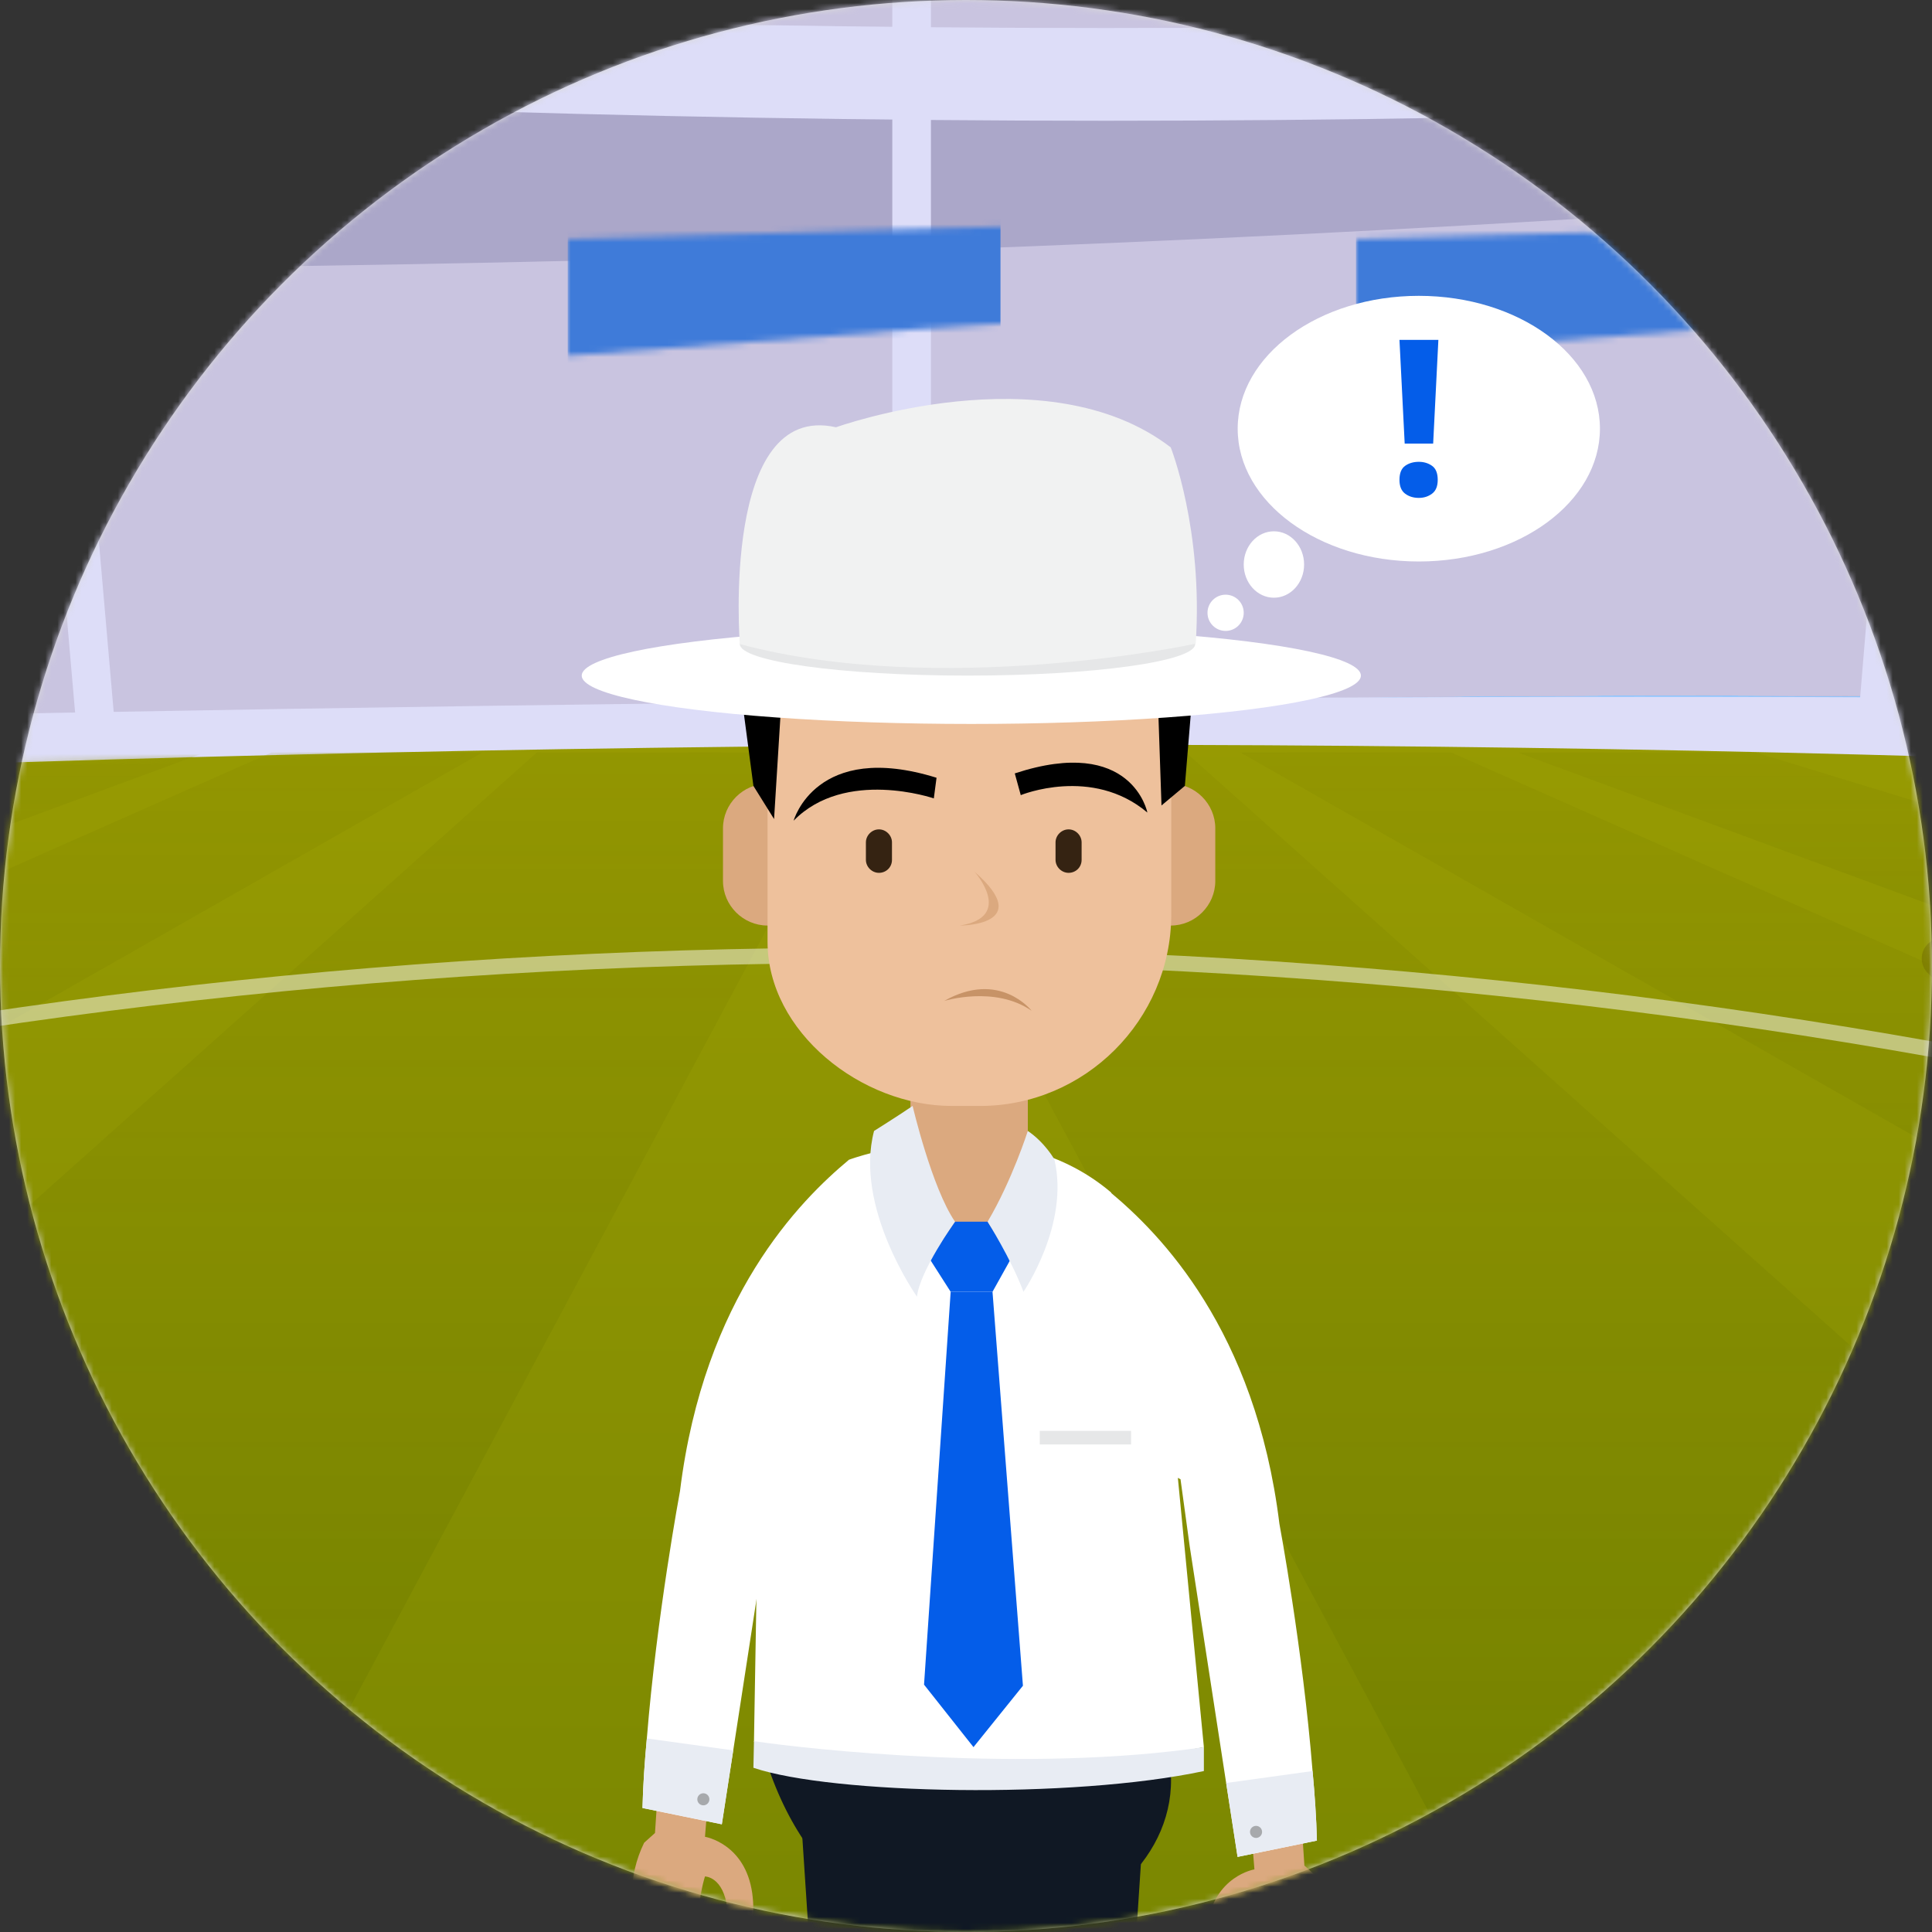 <?xml version="1.0" encoding="UTF-8"?>
<svg width="320px" height="320px" viewBox="0 0 320 320" version="1.1" xmlns="http://www.w3.org/2000/svg" xmlns:xlink="http://www.w3.org/1999/xlink">
    <rect x="0" y="0" width="320" height="320" fill="#333333" stroke="none"/>
    <title>Group 3</title>
    <defs>
        <circle id="path-1" cx="160" cy="160" r="160"></circle>
        <linearGradient x1="50%" y1="27.823%" x2="50%" y2="65.032%" id="linearGradient-3">
            <stop stop-color="#045DE9" offset="0%"></stop>
            <stop stop-color="#8FC5FD" offset="100%"></stop>
        </linearGradient>
        <path d="M0,30.277 L0,10.957 C468.84,-3.047 776.04,-3.047 921.6,10.957 L921.6,30.277 C767.279,16.828 613.253,10.388 459.52,10.957 C305.788,11.525 152.614,17.965 0,30.277 Z" id="path-4"></path>
        <linearGradient x1="50%" y1="0%" x2="50%" y2="100%" id="linearGradient-6">
            <stop stop-color="#989B02" offset="0%"></stop>
            <stop stop-color="#708001" offset="100%"></stop>
        </linearGradient>
        <path d="M0.175,20.598 C348.675,-6.866 657.203,-6.866 925.76,20.598 C924.053,186.066 923.2,268.8 923.2,268.8 L0.175,267.498" id="path-7"></path>
        <linearGradient x1="50%" y1="0%" x2="50%" y2="100%" id="linearGradient-9">
            <stop stop-color="#8D9000" stop-opacity="0.45" offset="0%"></stop>
            <stop stop-color="#627501" stop-opacity="0.71" offset="100%"></stop>
        </linearGradient>
        <linearGradient x1="50%" y1="0%" x2="50%" y2="100%" id="linearGradient-10">
            <stop stop-color="#8D9000" stop-opacity="0.45" offset="0%"></stop>
            <stop stop-color="#627501" stop-opacity="0.71" offset="100%"></stop>
        </linearGradient>
        <linearGradient x1="50%" y1="0%" x2="50%" y2="100%" id="linearGradient-11">
            <stop stop-color="#8D9000" stop-opacity="0.45" offset="0%"></stop>
            <stop stop-color="#627501" stop-opacity="0.71" offset="100%"></stop>
        </linearGradient>
        <linearGradient x1="50%" y1="0%" x2="50%" y2="100%" id="linearGradient-12">
            <stop stop-color="#8D9000" stop-opacity="0.45" offset="0%"></stop>
            <stop stop-color="#627501" stop-opacity="0.71" offset="100%"></stop>
        </linearGradient>
        <linearGradient x1="94.323%" y1="60.652%" x2="0%" y2="60.652%" id="linearGradient-13">
            <stop stop-color="#2F02BE" stop-opacity="0" offset="0%"></stop>
            <stop stop-color="#000C7C" stop-opacity="0.138" offset="100%"></stop>
        </linearGradient>
    </defs>
    <g id="Page-1" stroke="none" stroke-width="1" fill="none" fill-rule="evenodd">
        <g id="Crictracker_Error" transform="translate(-559, -266)">
            <g id="Group-3" transform="translate(559, 266)">
                <mask id="mask-2" fill="white">
                    <use xlink:href="#path-1"></use>
                </mask>
                <use id="Mask" fill="#D8D8D8" xlink:href="#path-1"></use>
                <g mask="url(#mask-2)">
                    <g transform="translate(-910.4, -1543.2)">
                        <rect id="Rectangle" fill="url(#linearGradient-3)" x="599.952" y="294.4" width="921.6" height="1638.4"></rect>
                        <g id="Group-51" stroke-width="1" fill="none" transform="translate(598.352, 1113.6)">
                            <path d="M4.16,557.83 L4.16,353.28 C355.224,396.375 662.424,396.375 925.76,353.28 L925.76,557.83 C772.293,545.842 618.692,542.117 464.96,546.654 C311.228,551.191 157.627,554.916 4.16,557.83 Z" id="Mask" fill="#D4D3DF"></path>
                            <g id="Group-47-Copy-2" transform="translate(1.6, 33.28)">
                                <path d="M0,524.55 L0,0 C351.064,43.095 658.264,43.095 921.6,0 L921.6,524.55 C768.133,512.562 614.533,508.837 460.8,513.374 C307.067,517.911 153.468,521.636 0,524.55 Z" id="Mask-Copy-3" fill="#DDDDF8"></path>
                                <path d="M0,524.55 L0,25.6 C351.064,68.695 658.264,68.695 921.6,25.6 L921.6,524.55 C768.133,512.562 614.533,508.837 460.8,513.374 C307.067,517.911 153.468,521.636 0,524.55 Z" id="Mask-Copy-2" fill="#ABA7C9"></path>
                                <path d="M1.425,523.96 L0,87.04 C357.643,146.307 665.318,146.307 923.025,87.04 L923.025,523.96 C769.558,511.972 615.957,508.247 462.225,512.784 C308.493,517.321 154.893,521.046 1.425,523.96 Z" id="Mask-Copy" fill="#C9C4E0"></path>
                            </g>
                            <g id="Group-47-Copy" transform="translate(1.6, 248.32)">
                                <path d="M0,309.51 L0,0 C351.064,43.095 658.264,43.095 921.6,0 L921.6,309.51 C768.133,297.522 614.533,293.797 460.8,298.334 C307.067,302.871 153.468,306.596 0,309.51 Z" id="Mask-Copy-3" fill="#DDDDF8"></path>
                                <path d="M0,309.51 L0,30.72 C351.064,73.815 658.264,73.815 921.6,30.72 L921.6,309.51 C768.133,297.522 614.533,293.797 460.8,298.334 C307.067,302.871 153.468,306.596 0,309.51 Z" id="Mask-Copy-2" fill="#ABA7C9"></path>
                                <path d="M0,309.51 L0,91.365 C351.064,107.684 658.264,94.295 921.6,51.2 L921.6,309.51 C768.133,297.522 614.533,293.797 460.8,298.334 C307.067,302.871 153.468,306.596 0,309.51 Z" id="Mask-Copy" fill="#C9C4E0"></path>
                            </g>
                            <g id="Group-47" transform="translate(1.6, 401.92)">
                                <path d="M0,155.91 L0,0 C351.064,43.095 658.264,43.095 921.6,0 L921.6,155.91 C768.133,143.922 614.533,140.197 460.8,144.734 C307.067,149.271 153.468,152.996 0,155.91 Z" id="Mask-Copy-3" fill="#DDDDF8"></path>
                                <path d="M0,155.91 L0,15.36 C351.064,58.455 658.264,58.455 921.6,15.36 L921.6,155.91 C768.133,143.922 614.533,140.197 460.8,144.734 C307.067,149.271 153.468,152.996 0,155.91 Z" id="Mask-Copy-2" fill="#ABA7C9"></path>
                                <path d="M2.56,155.91 L0,65.405 C352.77,81.964 660.824,68.695 924.16,25.6 L924.16,155.91 C770.692,143.922 617.092,140.197 463.36,144.734 C309.627,149.271 156.028,152.996 2.56,155.91 Z" id="Mask-Copy" fill="#C9C4E0"></path>
                            </g>
                            <polygon id="Rectangle" fill="#DDDDF8" points="459.84 165.058 466.24 165.058 466.24 541.07 459.84 541.07"></polygon>
                            <polygon id="Rectangle-Copy-39" fill="#DDDDF8" points="652.247 159.665 658.665 159.291 626.24 548.75 619.84 548.75"></polygon>
                            <polygon id="Rectangle-Copy-41" fill="#DDDDF8" transform="translate(310.736, 352.44) scale(-1, 1) translate(-310.736, -352.44) " points="324.567 156.504 330.985 156.13 296.886 548.75 290.486 548.75"></polygon>
                            <g id="Rectangle-+-Rectangle-Copy-20-+-Rectangle-Copy-29-+-Rectangle-Copy-30-+-Rectangle-Copy-31-+-Rectangle-Copy-37-+-Rectangle-Copy-38-Mask" transform="translate(1.6, 544.563)">
                                <mask id="mask-5" fill="white">
                                    <use xlink:href="#path-4"></use>
                                </mask>
                                <use id="Mask" fill="#DDDDF8" xlink:href="#path-4"></use>
                                <rect id="Rectangle-Copy-29" fill="#3F7BD9" mask="url(#mask-5)" x="273.92" y="-86.323" width="71.68" height="386.56"></rect>
                                <rect id="Rectangle-Copy-30" fill="#3F7BD9" mask="url(#mask-5)" x="404.48" y="-86.323" width="71.68" height="386.56"></rect>
                                <rect id="Rectangle-Copy-31" fill="#3F7BD9" mask="url(#mask-5)" x="535.04" y="-86.323" width="71.68" height="386.56"></rect>
                            </g>
                            <g id="Group-+-Group-Copy-Mask" transform="translate(0, 552.96)">
                                <mask id="mask-8" fill="white">
                                    <use xlink:href="#path-7"></use>
                                </mask>
                                <use id="Mask" fill="url(#linearGradient-6)" xlink:href="#path-7"></use>
                                <g id="Group" mask="url(#mask-8)">
                                    <g transform="translate(454.72, 1.278)">
                                        <polygon id="Rectangle" fill="url(#linearGradient-9)" points="3.63797881e-14 0 53.76 0 349.175 263.68 141.21 263.68"></polygon>
                                        <polygon id="Rectangle-Copy" fill="url(#linearGradient-10)" points="62.775 1.09139364e-13 97.705 1.09139364e-13 652.14 245.235 493.42 245.235"></polygon>
                                        <polygon id="Path-4" fill="url(#linearGradient-11)" points="108.735 0 148.125 0 488.57 103.84 465.92 131.84"></polygon>
                                        <polygon id="Path-5" fill="url(#linearGradient-12)" points="174.588 0 218.94 0 488.57 51.09 465.92 84.025"></polygon>
                                    </g>
                                </g>
                                <g id="Group-Copy" mask="url(#mask-8)">
                                    <g transform="translate(128.22, 133.278) scale(-1, 1) translate(-128.22, -133.278) translate(-198.28, 1.278)">
                                        <polygon id="Rectangle" fill="url(#linearGradient-9)" points="3.63797881e-14 0 53.76 0 349.175 263.68 141.21 263.68"></polygon>
                                        <polygon id="Rectangle-Copy" fill="url(#linearGradient-10)" points="62.775 1.09139364e-13 97.705 1.09139364e-13 652.14 245.235 493.42 245.235"></polygon>
                                        <polygon id="Path-4" fill="url(#linearGradient-11)" points="108.735 0 148.125 0 488.57 103.84 465.92 131.84"></polygon>
                                    </g>
                                </g>
                                <path d="M455.47,34.883 C616.88,34.883 770.47,73.699 888.303,136.471 C1005.884,199.109 1087.898,285.591 1106.259,381.201 C1115.233,427.928 1105.519,472.482 1080.239,513.12 C1053.896,555.468 1010.676,593.559 954.094,625.464 C842.77,688.238 679.773,727.038 491.507,727.038 C303.224,727.038 136.186,688.229 18.339,625.449 C-41.584,593.527 -88.779,555.414 -119.531,513.044 C-149.039,472.39 -163.392,427.821 -159.264,381.073 C-150.825,285.503 -77.807,199.062 33.219,136.456 C144.529,73.69 294.076,34.883 455.47,34.883 Z" id="Oval" stroke-opacity="0.48" stroke="#FFFFFF" stroke-width="2.56" mask="url(#mask-8)"></path>
                                <path d="M643.429,33.801 L649.152,35.217 C650.56,35.565 651.419,36.989 651.071,38.397 C650.88,39.169 650.35,39.812 649.63,40.148 C645.184,42.218 640.339,43.29 635.434,43.29 L633.749,43.29 C631.869,43.29 630.346,41.766 630.346,39.887 C630.346,39.062 630.646,38.264 631.19,37.644 C634.231,34.176 638.952,32.693 643.429,33.801 Z" id="Rectangle-Copy-16" fill-opacity="0.62" fill="#767500" mask="url(#mask-8)" transform="translate(641.31, 37.644) scale(1, -1) translate(-641.31, -37.644) "></path>
                            </g>
                            <path d="M1.6,557.83 L1.6,58.88 C213.615,79.741 367.804,90.702 464.167,91.764 C544.898,92.654 622.62,90.621 697.333,85.666 C237.128,366.595 5.217,524.92 1.6,560.64 C-0.975,569.503 46.812,655.263 144.96,817.918 L4.16,826.88 L1.6,557.83 Z" id="Mask-Copy-4" fill="url(#linearGradient-13)"></path>
                        </g>
                    </g>
                </g>
                <g id="XMLID_131_" mask="url(#mask-2)">
                    <g transform="translate(95, 66)" id="Group">
                        <g transform="translate(0.755, 0.079)">
                            <path d="M31.555,226.811 C47.125,271.991 100.135,255.341 98.155,227.261 C73.225,213.581 41.725,218.261 31.555,226.811 Z" id="XMLID_365_" fill="#101824" fill-rule="nonzero"></path>
                            <path d="M31.375,87.221 L31.375,87.221 C27.325,87.221 23.995,83.891 23.995,79.841 L23.995,71.111 C23.995,67.061 27.325,63.731 31.375,63.731 L31.375,63.731 C35.425,63.731 38.755,67.061 38.755,71.111 L38.755,79.841 C38.755,83.891 35.425,87.221 31.375,87.221 Z" id="XMLID_364_" fill="#DBA97F" fill-rule="nonzero"></path>
                            <path d="M29.125,222.401 L30.385,148.781 L44.862,126.011 C44.862,126.011 70.525,116.381 88.255,131.411 L98.245,167.411 L103.645,223.301 C103.645,223.301 65.125,231.311 29.125,222.401 Z" id="XMLID_363_" fill="#FFFFFF" fill-rule="nonzero"></path>
                            <path d="M98.155,87.221 L98.155,87.221 C94.105,87.221 90.775,83.891 90.775,79.841 L90.775,71.111 C90.775,67.061 94.105,63.731 98.155,63.731 L98.155,63.731 C102.205,63.731 105.535,67.061 105.535,71.111 L105.535,79.841 C105.535,83.891 102.205,87.221 98.155,87.221 Z" id="XMLID_362_" fill="#DBA97F" fill-rule="nonzero"></path>
                            <path d="M73.765,127.001 L55.765,127.001 C55.315,127.001 55.045,126.641 55.045,126.281 L55.045,104.951 C55.045,104.501 55.405,104.231 55.765,104.231 L73.765,104.231 C74.215,104.231 74.485,104.591 74.485,104.951 L74.485,126.281 C74.485,126.731 74.125,127.001 73.765,127.001 Z" id="XMLID_361_" fill="#DBA97F" fill-rule="nonzero"></path>
                            <path d="M66.565,117.101 L61.885,117.101 C46.945,117.101 31.375,104.861 31.375,89.921 L31.375,48.161 C31.375,33.221 43.615,20.981 58.555,20.981 L71.065,20.981 C86.005,20.981 98.245,33.221 98.245,48.161 L98.245,85.511 C98.155,102.881 83.935,117.101 66.565,117.101 Z" id="XMLID_360_" fill="#EEC19C" fill-rule="nonzero"></path>
                            <path d="M56.035,124.841 C56.035,124.841 51.445,127.721 54.955,131.951 C59.455,137.441 62.155,142.391 65.215,142.391 C68.095,142.391 69.895,140.231 73.405,133.031 C77.815,124.031 73.315,124.841 73.315,124.841 L56.035,124.841 Z" id="XMLID_359_" fill="#DBA97F" fill-rule="nonzero"></path>
                            <path d="M49.825,78.491 C48.655,78.491 47.665,77.501 47.665,76.331 L47.665,73.451 C47.665,72.281 48.655,71.291 49.825,71.291 C50.995,71.291 51.985,72.281 51.985,73.451 L51.985,76.331 C51.985,77.591 50.995,78.491 49.825,78.491 Z" id="XMLID_358_" fill="#352312" fill-rule="nonzero"></path>
                            <path d="M81.235,78.491 C80.065,78.491 79.075,77.501 79.075,76.331 L79.075,73.451 C79.075,72.281 80.065,71.291 81.235,71.291 C82.405,71.291 83.395,72.281 83.395,73.451 L83.395,76.331 C83.395,77.591 82.405,78.491 81.235,78.491 Z" id="XMLID_357_" fill="#352312" fill-rule="nonzero"></path>
                            <path d="M65.665,78.311 C65.665,78.311 72.325,85.781 63.235,87.221 C63.325,87.221 75.835,87.221 65.665,78.311 Z" id="XMLID_356_" fill="#DBA97F" fill-rule="nonzero"></path>
                            <path d="M60.625,99.371 C60.625,99.371 68.995,101.981 75.115,97.751 C75.115,97.751 69.805,104.591 60.625,99.371 Z" id="XMLID_355_" fill="#C79367" fill-rule="nonzero" transform="translate(67.87, 99.542) scale(1, -1) translate(-67.87, -99.542) "></path>
                            <path d="M58.915,66.161 C58.915,66.161 44.245,61.121 35.695,69.851 C35.695,69.851 39.385,56.531 59.365,62.741 L58.915,66.161 Z" id="XMLID_354_" fill="#000000" fill-rule="nonzero"></path>
                            <path d="M73.315,65.621 C73.315,65.621 85.105,60.761 94.285,68.501 C94.285,68.501 91.765,55.631 72.325,62.021 L73.315,65.621 Z" id="XMLID_353_" fill="#000000" fill-rule="nonzero"></path>
                            <path d="M103.645,227.261 C81.775,231.941 42.085,231.131 29.035,226.721 L29.125,222.311 C38.125,223.661 74.305,227.621 103.645,223.301 L103.645,227.261 L103.645,227.261 Z" id="XMLID_351_" fill="#E8ECF3" fill-rule="nonzero"></path>
                            <polygon id="XMLID_350_" fill="#101824" fill-rule="nonzero" points="37.045 236.891 45.865 370.541 60.085 370.091 63.775 245.801"></polygon>
                            <polygon id="XMLID_349_" fill="#101824" fill-rule="nonzero" points="93.565 237.341 84.745 370.991 70.435 370.541 66.835 246.251"></polygon>
                            <polygon id="XMLID_348_" fill="#000000" fill-rule="nonzero" points="33.895 46.361 32.455 69.581 29.035 64.091 26.785 47.081"></polygon>
                            <polygon id="XMLID_347_" fill="#000000" fill-rule="nonzero" points="95.815 43.661 96.625 67.331 100.495 64.091 102.295 42.311"></polygon>
                            <g id="Group-5" transform="translate(88.114, 131.411)" fill-rule="nonzero">
                                <path d="M23.632,108.81 L23.902,112.14 C23.902,112.14 17.242,113.22 16.072,121.5 C14.992,129.78 19.492,129.33 20.212,124.02 C20.842,118.71 23.902,118.71 23.902,118.71 C23.902,118.71 28.042,131.4 20.302,137.07 C20.302,137.07 17.422,140.94 22.642,140.85 C22.642,140.85 26.152,141.3 29.392,138.78 C32.632,136.26 39.472,124.38 33.982,113.13 L32.182,111.51 L31.822,106.11 L23.632,108.81 Z" id="XMLID_337_" fill="#DBA97F"></path>
                                <path d="M34.252,107.37 L21.112,110.07 L19.222,97.83 L13.192,58.68 L11.662,47.52 L11.662,47.52 C8.152,45.9 -0.758,37.44 0.052,-3.26139116e-13 C8.152,6.75 24.082,22.68 28.042,54.9 C28.042,54.9 31.912,75.6 33.532,95.85 C33.892,99.72 34.162,103.59 34.252,107.37 Z" id="XMLID_336_" fill="#FFFFFF"></path>
                                <path d="M34.252,107.37 L21.112,110.07 L19.222,97.83 L33.532,95.85 C33.892,99.72 34.162,103.59 34.252,107.37 Z" id="XMLID_335_" fill="#E8ECF3"></path>
                                <circle id="XMLID_334_" fill="#A7A9AC" cx="24.172" cy="105.93" r="1"></circle>
                            </g>
                            <g id="Group-5-Copy" transform="translate(26.414, 196.511) scale(-1, 1) translate(-26.414, -196.511) translate(7.914, 126.011)" fill-rule="nonzero">
                                <path d="M23.632,108.81 L23.902,112.14 C23.902,112.14 17.242,113.22 16.072,121.5 C14.992,129.78 19.492,129.33 20.212,124.02 C20.842,118.71 23.902,118.71 23.902,118.71 C23.902,118.71 28.042,131.4 20.302,137.07 C20.302,137.07 17.422,140.94 22.642,140.85 C22.642,140.85 26.152,141.3 29.392,138.78 C32.632,136.26 39.472,124.38 33.982,113.13 L32.182,111.51 L31.822,106.11 L23.632,108.81 Z" id="XMLID_337_" fill="#DBA97F"></path>
                                <path d="M34.252,107.37 L21.112,110.07 L19.222,97.83 L13.192,58.68 L11.662,47.52 L11.662,47.52 C8.152,45.9 -0.758,37.44 0.052,-3.26139116e-13 C8.152,6.75 24.082,22.68 28.042,54.9 C28.042,54.9 31.912,75.6 33.532,95.85 C33.892,99.72 34.162,103.59 34.252,107.37 Z" id="XMLID_336_" fill="#FFFFFF"></path>
                                <path d="M34.252,107.37 L21.112,110.07 L19.222,97.83 L33.532,95.85 C33.892,99.72 34.162,103.59 34.252,107.37 Z" id="XMLID_335_" fill="#E8ECF3"></path>
                                <circle id="XMLID_334_" fill="#A7A9AC" cx="24.172" cy="105.93" r="1"></circle>
                            </g>
                            <polygon id="XMLID_333_" fill="#045DE9" fill-rule="nonzero" points="62.425 136.271 67.825 136.271 71.695 142.391 68.635 147.881 61.705 147.881 58.195 142.391"></polygon>
                            <polygon id="XMLID_332_" fill="#045DE9" fill-rule="nonzero" points="61.705 147.881 57.295 212.951 65.485 223.301 73.675 213.131 68.635 147.881"></polygon>
                            <rect id="XMLID_331_" fill="#E6E7E8" fill-rule="nonzero" x="76.465" y="170.921" width="15.12" height="2.25"></rect>
                            <path d="M74.485,121.241 C74.485,121.241 71.875,129.431 67.825,136.271 C67.825,136.271 71.695,142.391 73.765,147.881 C73.765,147.881 81.415,136.721 78.895,126.011 C78.895,125.921 77.275,123.131 74.485,121.241 Z" id="XMLID_330_" fill="#E8ECF3" fill-rule="nonzero"></path>
                            <ellipse id="XMLID_328_" fill="#FFFFFF" fill-rule="nonzero" cx="65.125" cy="45.821" rx="64.53" ry="8.01"></ellipse>
                            <ellipse id="XMLID_327_" fill="#E6E7E8" fill-rule="nonzero" cx="64.495" cy="40.601" rx="37.71" ry="5.22"></ellipse>
                            <path d="M26.785,40.601 C26.785,40.601 23.635,0.371 42.715,4.691 C42.715,4.691 77.545,-7.819 98.155,8.021 C98.155,8.021 103.555,21.611 102.295,40.511 C102.295,40.601 60.085,49.511 26.785,40.601 Z" id="XMLID_326_" fill="#F1F2F2" fill-rule="nonzero"></path>
                            <path d="M55.405,117.101 C55.405,117.101 58.555,130.601 62.425,136.271 C62.425,136.271 56.575,144.461 56.125,148.691 C56.125,148.691 45.685,133.931 49.015,121.241 C49.015,121.241 52.615,118.991 55.405,117.101 Z" id="XMLID_324_" fill="#E8ECF3" fill-rule="nonzero"></path>
                        </g>
                    </g>
                </g>
                <ellipse id="Oval" fill="#FFFFFF" mask="url(#mask-2)" cx="235" cy="71" rx="30" ry="22"></ellipse>
                <path d="M237.376,73.468 L238.24,56.296 L231.796,56.296 L232.66,73.468 L237.376,73.468 Z M235,82.468 C235.84,82.468 236.572,82.234 237.196,81.766 C237.82,81.298 238.132,80.536 238.132,79.48 C238.132,78.376 237.82,77.602 237.196,77.158 C236.572,76.714 235.84,76.492 235,76.492 C234.112,76.492 233.356,76.714 232.732,77.158 C232.108,77.602 231.796,78.376 231.796,79.48 C231.796,80.536 232.108,81.298 232.732,81.766 C233.356,82.234 234.112,82.468 235,82.468 Z" id="!" fill="#045DE9" fill-rule="nonzero" mask="url(#mask-2)"></path>
                <ellipse id="Oval-Copy" fill="#FFFFFF" mask="url(#mask-2)" cx="211" cy="93.5" rx="5" ry="5.5"></ellipse>
                <circle id="Oval-Copy-2" fill="#FFFFFF" mask="url(#mask-2)" cx="203" cy="101.5" r="3"></circle>
            </g>
        </g>
    </g>
</svg>